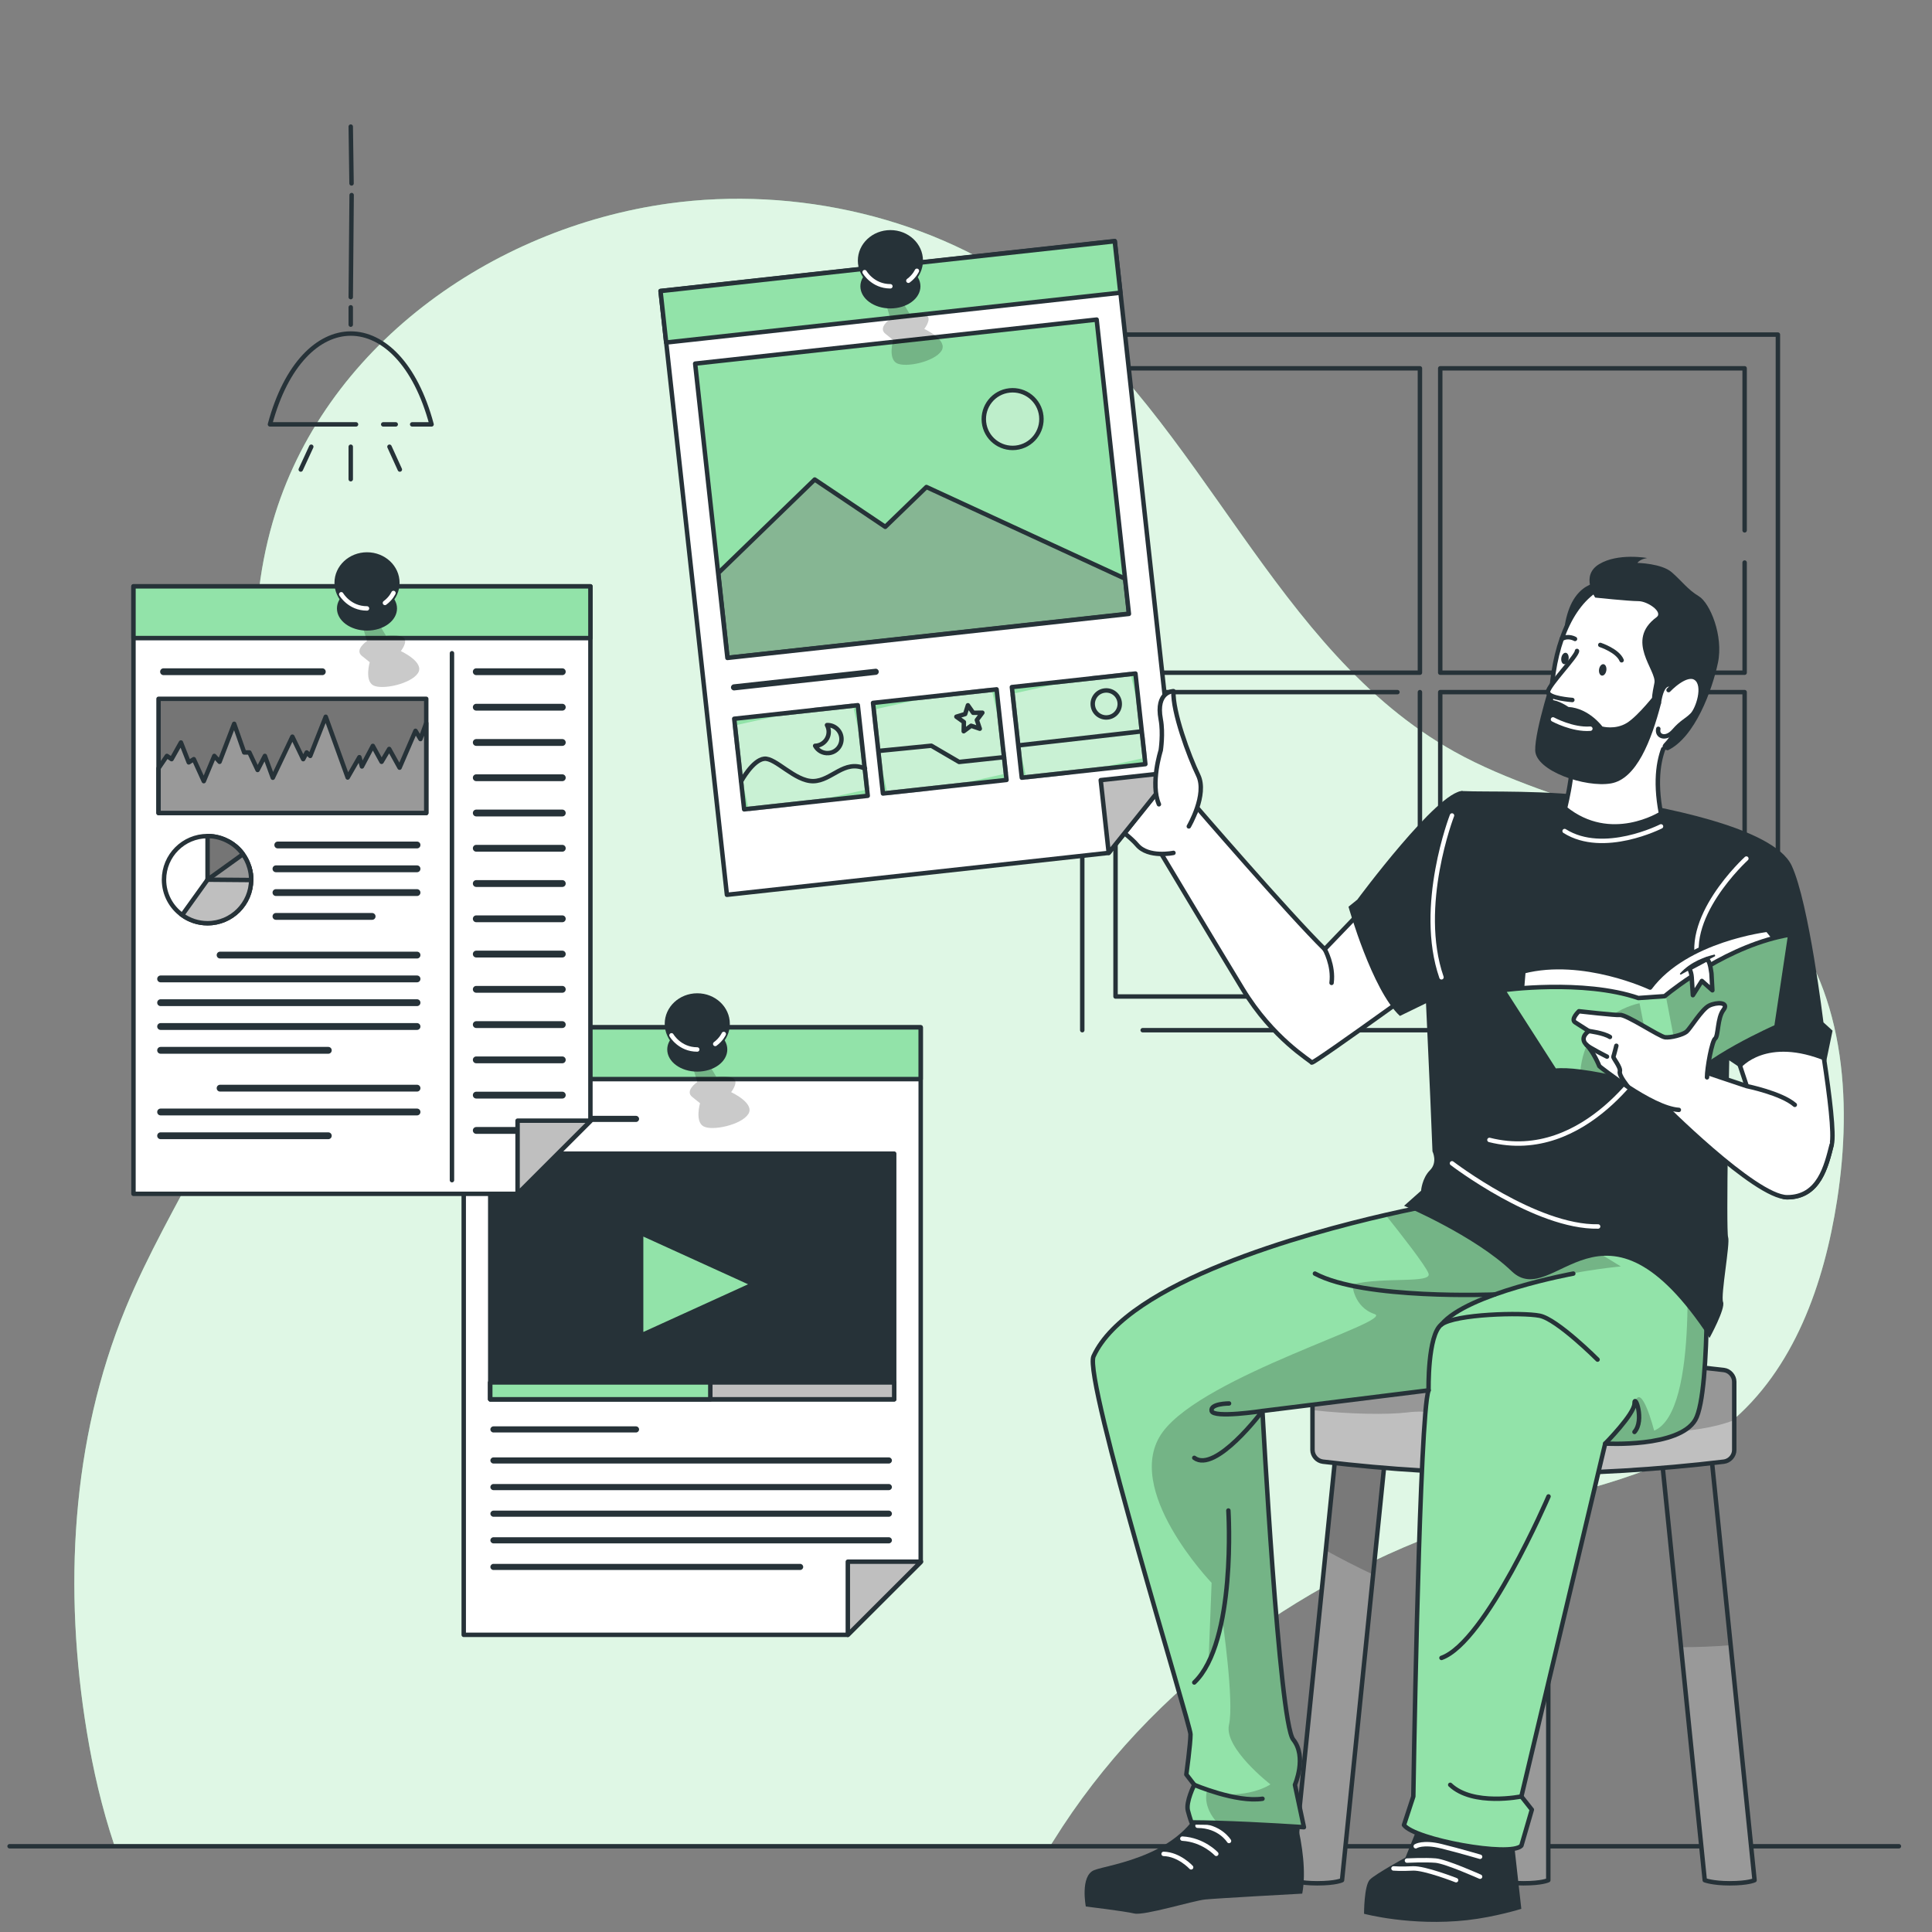 <?xml version="1.0" encoding="utf-8"?>
<!-- Generator: Adobe Illustrator 24.3.0, SVG Export Plug-In . SVG Version: 6.00 Build 0)  -->
<svg version="1.1" xmlns="http://www.w3.org/2000/svg" xmlns:xlink="http://www.w3.org/1999/xlink" x="0px" y="0px"
	 viewBox="0 0 435.54 435.54" style="enable-background:new 0 0 435.54 435.54;" xml:space="preserve">
<rect x="0" y="0" width="435.54" height="435.54" fill="#808080" stroke="none"/>
<style type="text/css">
	.st0{fill:#92E3A9;}
	.st1{opacity:0.7;fill:#FFFFFF;}
	.st2{fill:none;stroke:#263238;stroke-linecap:round;stroke-linejoin:round;stroke-miterlimit:10;}
	.st3{fill:#FFFFFF;stroke:#263238;stroke-linecap:round;stroke-linejoin:round;stroke-miterlimit:10;}
	.st4{fill:#92E3A9;stroke:#263238;stroke-linecap:round;stroke-linejoin:round;stroke-miterlimit:10;}
	.st5{fill:#BFBFBF;stroke:#263238;stroke-linecap:round;stroke-linejoin:round;stroke-miterlimit:10;}
	.st6{opacity:0.3;fill-opacity:0.7;}
	.st7{fill:#263238;}
	.st8{fill:none;stroke:#FFFFFF;stroke-linecap:round;stroke-linejoin:round;stroke-miterlimit:10;}
	.st9{fill:#263238;stroke:#263238;stroke-linecap:round;stroke-linejoin:round;stroke-miterlimit:10;}
	.st10{fill:#757575;stroke:#263238;stroke-linecap:round;stroke-linejoin:round;stroke-miterlimit:10;}
	.st11{fill:#999999;stroke:#263238;stroke-linecap:round;stroke-linejoin:round;stroke-miterlimit:10;}
	.st12{fill:#BFBFBF;stroke:#263238;stroke-miterlimit:10;}
	.st13{opacity:0.3;clip-path:url(#XMLID_13_);fill-opacity:0.7;}
	.st14{opacity:0.3;clip-path:url(#XMLID_14_);fill-opacity:0.7;}
	.st15{opacity:0.3;clip-path:url(#XMLID_15_);fill-opacity:0.7;}
	.st16{opacity:0.3;clip-path:url(#XMLID_16_);fill-opacity:0.7;}
	.st17{opacity:0.3;clip-path:url(#XMLID_19_);fill-opacity:0.7;}
	.st18{opacity:0.3;clip-path:url(#XMLID_20_);fill-opacity:0.7;}
	
		.st19{opacity:0.5;clip-path:url(#XMLID_21_);fill:#FFFFFF;stroke:#263238;stroke-linecap:round;stroke-linejoin:round;stroke-miterlimit:10;}
	
		.st20{opacity:0.5;clip-path:url(#XMLID_22_);fill:#FFFFFF;stroke:#263238;stroke-linecap:round;stroke-linejoin:round;stroke-miterlimit:10;}
	
		.st21{opacity:0.5;clip-path:url(#XMLID_23_);fill:#FFFFFF;stroke:#263238;stroke-linecap:round;stroke-linejoin:round;stroke-miterlimit:10;}
	.st22{opacity:0.4;clip-path:url(#XMLID_24_);fill:#757575;}
	.st23{opacity:0.4;clip-path:url(#XMLID_24_);fill:#FFFFFF;}
	.st24{clip-path:url(#XMLID_24_);fill:none;stroke:#263238;stroke-linecap:round;stroke-linejoin:round;stroke-miterlimit:10;}
</style>
<g id="Background_Simple_1_">
	<g>
		<path class="st0" d="M25.73,415.83h211.21c0.86-1.36,1.72-2.72,2.59-4.05c22.72-34.59,59.1-59.24,98.83-70.81
			c17.8-5.18,37.08-8.26,51.38-20.06c14.72-12.14,21.48-31.5,24.4-50.34c3.54-22.82,1.63-48.4-13.86-65.54
			c-18.19-20.12-48.67-22.37-72.37-35.56c-40.79-22.7-56.6-74.39-93.71-102.71c-23.43-17.88-55.09-24.81-83.4-20.89
			c-40.19,5.56-78.01,32.5-89.36,71.96c-3.15,10.95-4.41,22.83-3.44,35.41c1.82,23.55,6.88,47.4,2.1,70.53
			c-5.27,25.49-21.85,47.02-31.76,71.09c-12.34,29.97-14.04,63.6-8.76,95.58C20.99,399,22.97,407.58,25.73,415.83z"/>
		<path class="st1" d="M25.73,415.83h211.21c0.86-1.36,1.72-2.72,2.59-4.05c22.72-34.59,59.1-59.24,98.83-70.81
			c17.8-5.18,37.08-8.26,51.38-20.06c14.72-12.14,21.48-31.5,24.4-50.34c3.54-22.82,1.63-48.4-13.86-65.54
			c-18.19-20.12-48.67-22.37-72.37-35.56c-40.79-22.7-56.6-74.39-93.71-102.71c-23.43-17.88-55.09-24.81-83.4-20.89
			c-40.19,5.56-78.01,32.5-89.36,71.96c-3.15,10.95-4.41,22.83-3.44,35.41c1.82,23.55,6.88,47.4,2.1,70.53
			c-5.27,25.49-21.85,47.02-31.76,71.09c-12.34,29.97-14.04,63.6-8.76,95.58C20.99,399,22.97,407.58,25.73,415.83z"/>
	</g>
</g>
<g id="Window">
	<g>
		<g>
			<polyline class="st2" points="243.98,91.1 243.98,75.43 400.8,75.43 400.8,232.24 257.6,232.24 			"/>
			<line class="st2" x1="243.98" y1="232.24" x2="243.98" y2="99.05"/>
			<g>
				<polyline class="st2" points="251.48,132.67 251.48,83.03 320.1,83.03 320.1,151.65 251.48,151.65 251.48,136.76 				"/>
				<polyline class="st2" points="393.3,126.82 393.3,151.65 324.68,151.65 324.68,83.03 393.3,83.03 393.3,119.56 				"/>
				<polyline class="st2" points="320.1,156.03 320.1,224.65 251.48,224.65 251.48,156.03 315.03,156.03 				"/>
				<polyline class="st2" points="343.3,224.65 324.68,224.65 324.68,156.03 393.3,156.03 393.3,224.65 353.1,224.65 				"/>
			</g>
		</g>
	</g>
</g>
<g id="Lamp">
	<line class="st2" x1="79.07" y1="69.28" x2="79.07" y2="73.19"/>
	<line class="st2" x1="79.27" y1="43.98" x2="79.07" y2="66.98"/>
	<line class="st2" x1="79.07" y1="28.54" x2="79.25" y2="41.35"/>
	<path class="st2" d="M92.92,95.67h4.37c-7.31-27.3-29.12-27.3-36.43,0h19.4"/>
	<line class="st2" x1="86.39" y1="95.67" x2="89.21" y2="95.67"/>
	<line class="st2" x1="79.07" y1="100.71" x2="79.07" y2="108.03"/>
	<line class="st2" x1="87.8" y1="100.71" x2="90.14" y2="105.85"/>
	<line class="st2" x1="70.17" y1="100.71" x2="67.8" y2="105.85"/>
</g>
<g id="Floor">
	<line class="st2" x1="2.16" y1="416.21" x2="428.08" y2="416.21"/>
</g>
<g id="Interface_2">
	<g>
		<polygon class="st3" points="207.56,231.6 207.56,352.13 191.13,368.55 104.54,368.55 104.54,231.6 		"/>
		<rect x="104.54" y="231.6" class="st4" width="103.01" height="11.67"/>
		<polygon class="st5" points="207.63,352.06 191.13,368.55 191.13,352.06 		"/>
		<g>
			<path class="st6" d="M156.05,240.07l1.14,3.86c0,0-2.9,1.95-1.14,3.36c1.76,1.41,1.76,1.41,1.76,1.41s-1.19,4.13,0.79,5.22
				c1.98,1.09,8.51-0.32,10.09-2.77c1.58-2.45-3.87-4.94-3.87-4.94s1.6-2.01,0.71-2.93c-0.89-0.93-4.05-0.53-4.05-0.53l-2.18-3.66
				L156.05,240.07z"/>
			<ellipse class="st7" cx="157.19" cy="230.8" rx="7.34" ry="6.88"/>
			<path class="st7" d="M163.96,236.59c0,2.76-3.03,4.99-6.77,4.99c-3.74,0-6.77-2.23-6.77-4.99c0-2.76,3.03-4.99,6.77-4.99
				C160.93,231.6,163.96,233.83,163.96,236.59z"/>
			<path class="st8" d="M161.24,235.34c1.37-1,1.92-2.24,1.92-2.24"/>
			<path class="st8" d="M151.38,233.4c0,0,1.83,3.19,5.8,3.19"/>
		</g>
		<rect x="110.52" y="260.07" class="st9" width="91.06" height="55.39"/>
		<polygon class="st4" points="144.53,277.99 144.53,301.05 169.85,289.52 		"/>
		<path class="st7" d="M143.38,251.55h-32.14c-0.38,0-0.69,0.31-0.69,0.69c0,0.38,0.31,0.69,0.69,0.69h32.14
			c0.38,0,0.69-0.31,0.69-0.69C144.07,251.86,143.76,251.55,143.38,251.55z"/>
		<g>
			<path class="st7" d="M200.38,334.55h-89.14c-0.38,0-0.69,0.31-0.69,0.69c0,0.38,0.31,0.69,0.69,0.69h89.14
				c0.38,0,0.69-0.31,0.69-0.69C201.07,334.86,200.76,334.55,200.38,334.55z"/>
			<path class="st7" d="M200.38,340.55h-89.14c-0.38,0-0.69,0.31-0.69,0.69c0,0.38,0.31,0.69,0.69,0.69h89.14
				c0.38,0,0.69-0.31,0.69-0.69C201.07,340.86,200.76,340.55,200.38,340.55z"/>
			<path class="st7" d="M200.38,346.55h-89.14c-0.38,0-0.69,0.31-0.69,0.69c0,0.38,0.31,0.69,0.69,0.69h89.14
				c0.38,0,0.69-0.31,0.69-0.69C201.07,346.86,200.76,346.55,200.38,346.55z"/>
			<path class="st7" d="M180.38,352.55h-69.14c-0.38,0-0.69,0.31-0.69,0.69c0,0.38,0.31,0.69,0.69,0.69h69.14
				c0.38,0,0.69-0.31,0.69-0.69C181.07,352.86,180.76,352.55,180.38,352.55z"/>
			<path class="st7" d="M200.38,328.55h-89.14c-0.38,0-0.69,0.31-0.69,0.69c0,0.38,0.31,0.69,0.69,0.69h89.14
				c0.38,0,0.69-0.31,0.69-0.69C201.07,328.86,200.76,328.55,200.38,328.55z"/>
		</g>
		<path class="st7" d="M143.38,321.55h-32.14c-0.38,0-0.69,0.31-0.69,0.69c0,0.38,0.31,0.69,0.69,0.69h32.14
			c0.38,0,0.69-0.31,0.69-0.69C144.07,321.86,143.76,321.55,143.38,321.55z"/>
		<rect x="110.52" y="311.65" class="st5" width="91.06" height="3.8"/>
		<rect x="110.52" y="311.65" class="st4" width="49.61" height="3.8"/>
	</g>
</g>
<g id="Interface_1">
	<g>
		<polygon class="st3" points="133.1,132.18 133.1,252.71 116.68,269.13 30.09,269.13 30.09,132.18 		"/>
		<path class="st7" d="M72.66,150.66H36.87c-0.43,0-0.77,0.34-0.77,0.77c0,0.43,0.34,0.77,0.77,0.77h35.79
			c0.43,0,0.77-0.34,0.77-0.77C73.43,151,73.08,150.66,72.66,150.66z"/>
		<g>
			<path class="st7" d="M94.01,189.72H62.62c-0.43,0-0.77,0.34-0.77,0.77c0,0.43,0.34,0.77,0.77,0.77h31.39
				c0.43,0,0.77-0.34,0.77-0.77C94.78,190.06,94.44,189.72,94.01,189.72z"/>
			<path class="st7" d="M94.01,195.09h-31.8c-0.43,0-0.77,0.34-0.77,0.77s0.34,0.77,0.77,0.77h31.8c0.43,0,0.77-0.34,0.77-0.77
				S94.44,195.09,94.01,195.09z"/>
			<path class="st7" d="M94.01,200.45h-31.8c-0.43,0-0.77,0.34-0.77,0.77c0,0.43,0.34,0.77,0.77,0.77h31.8
				c0.43,0,0.77-0.34,0.77-0.77C94.78,200.8,94.44,200.45,94.01,200.45z"/>
			<path class="st7" d="M83.88,205.82H62.21c-0.43,0-0.77,0.34-0.77,0.77s0.34,0.77,0.77,0.77h21.68c0.43,0,0.77-0.34,0.77-0.77
				S84.31,205.82,83.88,205.82z"/>
			<path class="st7" d="M94.01,214.54H49.62c-0.43,0-0.77,0.34-0.77,0.77s0.34,0.77,0.77,0.77h44.39c0.43,0,0.77-0.34,0.77-0.77
				S94.44,214.54,94.01,214.54z"/>
			<path class="st7" d="M94.01,219.91h-57.8c-0.43,0-0.77,0.34-0.77,0.77c0,0.43,0.34,0.77,0.77,0.77h57.8
				c0.43,0,0.77-0.34,0.77-0.77C94.78,220.25,94.44,219.91,94.01,219.91z"/>
			<path class="st7" d="M94.01,225.27h-57.8c-0.43,0-0.77,0.34-0.77,0.77s0.34,0.77,0.77,0.77h57.8c0.43,0,0.77-0.34,0.77-0.77
				S94.44,225.27,94.01,225.27z"/>
			<path class="st7" d="M94.01,230.64h-57.8c-0.43,0-0.77,0.34-0.77,0.77c0,0.43,0.34,0.77,0.77,0.77h57.8
				c0.43,0,0.77-0.34,0.77-0.77C94.78,230.99,94.44,230.64,94.01,230.64z"/>
			<path class="st7" d="M74.01,236.01h-37.8c-0.43,0-0.77,0.34-0.77,0.77s0.34,0.77,0.77,0.77h37.8c0.43,0,0.77-0.34,0.77-0.77
				S74.44,236.01,74.01,236.01z"/>
			<path class="st7" d="M94.01,244.54H49.62c-0.43,0-0.77,0.34-0.77,0.77s0.34,0.77,0.77,0.77h44.39c0.43,0,0.77-0.34,0.77-0.77
				S94.44,244.54,94.01,244.54z"/>
			<path class="st7" d="M94.01,249.91h-57.8c-0.43,0-0.77,0.34-0.77,0.77c0,0.43,0.34,0.77,0.77,0.77h57.8
				c0.43,0,0.77-0.34,0.77-0.77C94.78,250.25,94.44,249.91,94.01,249.91z"/>
			<path class="st7" d="M74.01,255.27h-37.8c-0.43,0-0.77,0.34-0.77,0.77c0,0.43,0.34,0.77,0.77,0.77h37.8
				c0.43,0,0.77-0.34,0.77-0.77C74.78,255.62,74.44,255.27,74.01,255.27z"/>
		</g>
		<rect x="30.09" y="132.18" class="st4" width="103.01" height="11.67"/>
		<g>
			<path class="st6" d="M81.59,140.65l1.14,3.86c0,0-2.9,1.95-1.14,3.36c1.76,1.41,1.76,1.41,1.76,1.41s-1.19,4.13,0.79,5.22
				c1.98,1.09,8.51-0.32,10.09-2.77c1.58-2.45-3.87-4.95-3.87-4.95s1.6-2.01,0.71-2.93c-0.89-0.93-4.06-0.53-4.06-0.53l-2.18-3.66
				L81.59,140.65z"/>
			<path class="st7" d="M90.08,131.38c0,3.8-3.29,6.88-7.34,6.88c-4.06,0-7.34-3.08-7.34-6.88c0-3.8,3.29-6.88,7.34-6.88
				C86.79,124.5,90.08,127.58,90.08,131.38z"/>
			<ellipse class="st7" cx="82.73" cy="137.17" rx="6.77" ry="4.99"/>
			<path class="st8" d="M86.78,135.92c1.37-1,1.92-2.24,1.92-2.24"/>
			<path class="st8" d="M76.93,133.97c0,0,1.83,3.19,5.8,3.19"/>
		</g>
		<line class="st2" x1="101.89" y1="147.26" x2="101.89" y2="266.05"/>
		<g>
			<path class="st7" d="M126.76,150.66h-19.39c-0.43,0-0.77,0.34-0.77,0.77c0,0.43,0.34,0.77,0.77,0.77h19.39
				c0.43,0,0.77-0.34,0.77-0.77C127.53,151,127.19,150.66,126.76,150.66z"/>
			<path class="st7" d="M126.76,158.66h-19.39c-0.43,0-0.77,0.34-0.77,0.77c0,0.43,0.34,0.77,0.77,0.77h19.39
				c0.43,0,0.77-0.34,0.77-0.77C127.53,159,127.19,158.66,126.76,158.66z"/>
			<path class="st7" d="M126.76,166.61h-19.39c-0.43,0-0.77,0.34-0.77,0.77c0,0.43,0.34,0.77,0.77,0.77h19.39
				c0.43,0,0.77-0.34,0.77-0.77C127.53,166.95,127.19,166.61,126.76,166.61z"/>
			<path class="st7" d="M126.76,174.56h-19.39c-0.43,0-0.77,0.34-0.77,0.77s0.34,0.77,0.77,0.77h19.39c0.43,0,0.77-0.34,0.77-0.77
				S127.19,174.56,126.76,174.56z"/>
			<path class="st7" d="M126.76,182.51h-19.39c-0.43,0-0.77,0.34-0.77,0.77c0,0.43,0.34,0.77,0.77,0.77h19.39
				c0.43,0,0.77-0.34,0.77-0.77C127.53,182.85,127.19,182.51,126.76,182.51z"/>
			<path class="st7" d="M126.76,190.46h-19.39c-0.43,0-0.77,0.34-0.77,0.77s0.34,0.77,0.77,0.77h19.39c0.43,0,0.77-0.34,0.77-0.77
				S127.19,190.46,126.76,190.46z"/>
			<path class="st7" d="M126.76,198.41h-19.39c-0.43,0-0.77,0.34-0.77,0.77c0,0.43,0.34,0.77,0.77,0.77h19.39
				c0.43,0,0.77-0.34,0.77-0.77C127.53,198.76,127.19,198.41,126.76,198.41z"/>
			<path class="st7" d="M126.76,206.36h-19.39c-0.43,0-0.77,0.34-0.77,0.77s0.34,0.77,0.77,0.77h19.39c0.43,0,0.77-0.34,0.77-0.77
				S127.19,206.36,126.76,206.36z"/>
			<path class="st7" d="M126.76,214.31h-19.39c-0.43,0-0.77,0.34-0.77,0.77c0,0.43,0.34,0.77,0.77,0.77h19.39
				c0.43,0,0.77-0.34,0.77-0.77C127.53,214.66,127.19,214.31,126.76,214.31z"/>
			<path class="st7" d="M126.76,222.26h-19.39c-0.43,0-0.77,0.34-0.77,0.77c0,0.43,0.34,0.77,0.77,0.77h19.39
				c0.43,0,0.77-0.34,0.77-0.77C127.53,222.61,127.19,222.26,126.76,222.26z"/>
			<path class="st7" d="M126.76,230.21h-19.39c-0.43,0-0.77,0.34-0.77,0.77s0.34,0.77,0.77,0.77h19.39c0.43,0,0.77-0.34,0.77-0.77
				S127.19,230.21,126.76,230.21z"/>
			<path class="st7" d="M126.76,238.16h-19.39c-0.43,0-0.77,0.34-0.77,0.77c0,0.43,0.34,0.77,0.77,0.77h19.39
				c0.43,0,0.77-0.34,0.77-0.77C127.53,238.51,127.19,238.16,126.76,238.16z"/>
			<path class="st7" d="M126.76,246.11h-19.39c-0.43,0-0.77,0.34-0.77,0.77s0.34,0.77,0.77,0.77h19.39c0.43,0,0.77-0.34,0.77-0.77
				S127.19,246.11,126.76,246.11z"/>
			<path class="st7" d="M126.76,254.07h-19.39c-0.43,0-0.77,0.34-0.77,0.77c0,0.43,0.34,0.77,0.77,0.77h19.39
				c0.43,0,0.77-0.34,0.77-0.77C127.53,254.41,127.19,254.07,126.76,254.07z"/>
		</g>
		<polygon class="st5" points="133.17,252.64 116.68,269.13 116.68,252.64 		"/>
		<rect x="35.74" y="157.54" class="st10" width="60.35" height="25.74"/>
		<polygon class="st11" points="35.74,173.19 37.63,170.41 38.68,171.14 40.79,167.38 42.55,171.87 43.69,171.14 45.94,176.1 
			48.31,170.41 49.5,171.74 52.79,163.17 55.05,169.63 56.22,169.63 58.07,173.58 59.71,170.41 61.5,175.33 65.91,166.07 
			68.35,171.14 69.14,169.63 69.94,170.41 73.43,161.58 78.38,175.28 81.02,170.69 81.59,172.79 84.05,168.15 86.02,171.74 
			87.74,168.84 90.08,173.06 93.67,164.75 94.78,166.61 96.09,163.01 96.09,183.28 35.74,183.28 		"/>
		<g>
			<path class="st3" d="M56.62,198.31v0.08c-0.04,5.38-4.43,9.74-9.83,9.74c-2.14,0-4.11-0.68-5.72-1.85
				c-2.48-1.77-4.1-4.69-4.1-7.97c0-5.43,4.4-9.83,9.82-9.83c1.77,0,3.44,0.47,4.87,1.3c1.22,0.69,2.28,1.64,3.1,2.78
				c0.67,0.91,1.17,1.95,1.48,3.06C56.49,196.47,56.62,197.37,56.62,198.31z"/>
			<path class="st12" d="M56.62,198.31c0,5.42-4.4,9.82-9.83,9.82c-2.14,0-4.11-0.68-5.72-1.85l5.72-7.97l9.45-2.69
				C56.49,196.47,56.62,197.37,56.62,198.31z"/>
			<path class="st11" d="M56.62,198.31v0.08l-9.83-0.08l4.87-8.53c2.21,1.25,3.88,3.34,4.58,5.84
				C56.49,196.47,56.62,197.37,56.62,198.31z"/>
			<path class="st10" d="M54.76,192.56v0.02l-7.97,5.73v-9.83c1.77,0,3.44,0.47,4.87,1.3C52.88,190.47,53.94,191.42,54.76,192.56z"
				/>
		</g>
	</g>
</g>
<g id="Character">
	<g>
		<g>
			<g>
				<defs>
					<path id="XMLID_9_" d="M395.54,423.86c0,0-1.35,0.7-5.61,0.7c-3.85,0-5.62-0.7-5.62-0.7l-5.35-52.53l-4.65-45.68h11.23
						l4.61,45.23L395.54,423.86z"/>
				</defs>
				<use xlink:href="#XMLID_9_"  style="overflow:visible;fill:#999999;"/>
				<clipPath id="XMLID_13_">
					<use xlink:href="#XMLID_9_"  style="overflow:visible;"/>
				</clipPath>
				<path class="st13" d="M390.15,370.88c-3.79,0.31-7.52,0.46-11.19,0.45l-4.65-45.68h11.23L390.15,370.88z"/>
				
					<use xlink:href="#XMLID_9_"  style="overflow:visible;fill:none;stroke:#263238;stroke-linecap:round;stroke-linejoin:round;stroke-miterlimit:10;"/>
			</g>
			<g>
				<defs>
					<path id="XMLID_8_" d="M312.54,325.65l-2.99,29.32l-7.01,68.89c0,0-1.35,0.7-5.61,0.7c-3.85,0-5.62-0.7-5.62-0.7l7.57-74.35
						l2.43-23.86H312.54z"/>
				</defs>
				<use xlink:href="#XMLID_8_"  style="overflow:visible;fill:#999999;"/>
				<clipPath id="XMLID_14_">
					<use xlink:href="#XMLID_8_"  style="overflow:visible;"/>
				</clipPath>
				<path class="st14" d="M301.31,325.65h11.23l-2.99,29.32c-3.98-1.88-7.56-3.74-10.67-5.46L301.31,325.65z"/>
				
					<use xlink:href="#XMLID_8_"  style="overflow:visible;fill:none;stroke:#263238;stroke-linecap:round;stroke-linejoin:round;stroke-miterlimit:10;"/>
			</g>
			<g>
				<defs>
					<path id="XMLID_7_" d="M349.04,325.65v98.21c0,0-1.35,0.7-5.61,0.7c-3.85,0-5.62-0.7-5.62-0.7v-98.21H349.04z"/>
				</defs>
				<use xlink:href="#XMLID_7_"  style="overflow:visible;fill:#999999;"/>
				<clipPath id="XMLID_15_">
					<use xlink:href="#XMLID_7_"  style="overflow:visible;"/>
				</clipPath>
				<path class="st15" d="M349.04,325.65V342c-4.01-0.31-7.91-0.07-11.23,0.37v-16.72H349.04z"/>
				
					<use xlink:href="#XMLID_7_"  style="overflow:visible;fill:none;stroke:#263238;stroke-linecap:round;stroke-linejoin:round;stroke-miterlimit:10;"/>
			</g>
		</g>
		<g>
			<g>
				<defs>
					<path id="XMLID_6_" d="M390.97,311.49v15.38c0,1.29-1.05,2.48-2.35,2.64c-30.02,3.61-60.37,3.61-90.39,0
						c-1.3-0.16-2.35-1.35-2.35-2.64v-15.38c0-1.29,1.05-2.48,2.35-2.64c30.02-3.6,60.37-3.6,90.39,0
						C389.92,309.01,390.97,310.2,390.97,311.49z"/>
				</defs>
				<use xlink:href="#XMLID_6_"  style="overflow:visible;fill:#BFBFBF;"/>
				<clipPath id="XMLID_16_">
					<use xlink:href="#XMLID_6_"  style="overflow:visible;"/>
				</clipPath>
				<path class="st16" d="M390.97,311.49v8.64c-9.01,3.56-23.28,3.15-38.25,2.67c-24.51-0.77-26.13-5.55-35.55-4.38
					c-4.25,0.53-13.27,0.4-21.29-0.53v-6.4c0-1.29,1.05-2.48,2.35-2.64c30.02-3.6,60.37-3.6,90.39,0
					C389.92,309.01,390.97,310.2,390.97,311.49z"/>
			</g>
			<path class="st2" d="M388.62,329.51c-30.02,3.6-60.37,3.6-90.4,0c-1.3-0.16-2.34-1.35-2.34-2.64c0-5.13,0-10.25,0-15.38
				c0-1.29,1.05-2.48,2.34-2.64c30.02-3.6,60.37-3.6,90.4,0c1.3,0.16,2.34,1.35,2.34,2.64c0,5.13,0,10.25,0,15.38
				C390.97,328.16,389.92,329.35,388.62,329.51z"/>
		</g>
	</g>
	<g>
		<path class="st3" d="M329.72,181.65l-31.09,32.33c-7.94-7.78-29.4-32.65-29.4-32.65l-7.55,10.94c0,0,11.6,19.4,18.46,30.69
			c6.86,11.29,15.3,16.08,15.56,16.58c0.26,0.5,34.02-24.05,34.02-24.05V181.65z"/>
		<path class="st3" d="M264.54,192.27c0,0-5.67,1.21-8.2-1.8c-2.53-3.02-13.15-10.29-13.15-10.29l5.91-19.78l16.48,12.98l3.89,9.79"
			/>
		<path class="st7" d="M329.72,178.33c-5.54-0.13-23.74,24.48-23.74,24.48l-1.98,1.6c0,0,5.31,18.83,11.59,24.62l5.88-2.86h3.48
			L329.72,178.33z"/>
		<path class="st3" d="M408.56,222.96c0,0,5.58,30.33,4.37,35.08c-1.21,4.75-2.79,11.87-10.04,11.87c-7.25,0-9.11-25.06-9.11-25.06
			l-3.94-11.87L408.56,222.96z"/>
		<g>
			<path class="st7" d="M289.88,402.36c0,0,5.54,14.77,3.69,24.53c0,0-19.25,1.05-21.89,1.32c-2.64,0.26-13.74,3.69-15.97,3.16
				c-2.23-0.53-10.93-1.58-10.93-1.58s-1.32-6.86,1.85-8.18c3.16-1.32,21.47-3.16,25.43-17.67L289.88,402.36z"/>
			<path class="st8" d="M277.06,415.02c0,0-2.08-3.43-7.1-3.43"/>
			<path class="st8" d="M274.19,417.92c0,0-2.9-3.16-7.65-3.43"/>
			<path class="st8" d="M268.52,420.96c0,0-2.69-2.94-6.2-3.03"/>
		</g>
		<g>
			<path class="st7" d="M320.15,410.54l-3.32,8.23c0,0-6.69,3.64-8.01,4.96c-1.32,1.32-1.32,7.7-1.32,7.7s10.59,2.85,23.25,1.44
				c6.3-0.7,12.21-2.55,12.21-2.55l-1.86-16.62L320.15,410.54z"/>
			<path class="st8" d="M333.66,423.07c0,0-7.65-3.43-10.02-3.63c-2.37-0.2-6.46,0-6.46,0"/>
			<path class="st8" d="M328.25,423.86c0,0-7.12-2.79-9.76-2.65c-2.64,0.14-4.35,0-4.35,0"/>
			<path class="st8" d="M333.66,418.58c0,0-4.48-1.32-8.7-2.37c-4.22-1.05-5.8,0-5.8,0"/>
		</g>
		<g>
			<g>
				<defs>
					<path id="XMLID_5_" d="M382.18,320.08c-3.69,6.33-20.31,5.35-20.31,5.35l-0.29,1.21l-18.61,78.34l2.36,2.99l-2.36,8.11
						c-2.46,2.64-24.15-1.39-26.47-4.66l2.11-6.44c0,0,1.17-75.53,3.04-89.57l0.01-0.07c0.13-0.93,0.26-1.58,0.39-1.91l-37.45,4.65
						c0,0,3.76,70.15,6.93,74.06c3.16,3.91,0.39,10.22,0.39,10.22l2.03,9.56c0,0-9.82-0.69-19.48-0.98
						c-1.99-0.06-3.97-0.1-5.86-0.11c0,0-0.31-0.72-0.82-2.66c-0.51-1.95,1.44-5.81,1.44-5.81l-1.79-2.33c0,0,0.94-6.91,0.94-9.07
						c0-2.17-24.17-80.16-21.86-85.21c7.7-16.79,47.93-27.75,65.85-31.86c5.28-1.22,8.63-1.84,8.63-1.84l57.32,3.64l1.41,0.09
						l4.88,0.31C384.61,276.09,385.88,313.75,382.18,320.08z"/>
				</defs>
				<use xlink:href="#XMLID_5_"  style="overflow:visible;fill:#92E3A9;"/>
				<clipPath id="XMLID_19_">
					<use xlink:href="#XMLID_5_"  style="overflow:visible;"/>
				</clipPath>
				<path class="st17" d="M365.39,285.5c0,0-32.61,2.91-41.53,14.54c-1.36,1.76-1.81,13.39-1.81,13.39l-37.45,4.65
					c0,0,3.76,70.15,6.93,74.06c3.16,3.91,0.39,10.22,0.39,10.22l2.03,9.56c0,0-9.82-0.69-19.48-0.98c-3.45-3.7-2.42-6.99-2.42-6.99
					c9.13,1.94,14.35-1.69,14.35-1.69s-10.55-8.17-9.34-13.44c1.21-5.28-1.53-24-1.53-24c-1.37,7.91-3.08,9.87-3.08,9.87l0.69-17.87
					c0,0-20.4-21.28-11.01-34.02c9.4-12.73,52.49-24.98,47.74-26.57s-5.01-6.71-5.01-6.71c7.38-1.71,17.93-0.13,17.19-2.41
					c-0.56-1.7-6.64-9.42-9.68-13.22c5.28-1.22,8.63-1.84,8.63-1.84l57.32,3.64l-25.34,2.2L365.39,285.5z"/>
				<path class="st17" d="M382.18,320.08c-3.69,6.33-20.31,5.35-20.31,5.35c1.24-2.32,5.65-5.68,6.6-9.04
					c1.51-5.34,4.43,6.13,4.43,6.13c10.38-4.31,7.11-43.55,6.83-46.74l4.88,0.31C384.61,276.09,385.88,313.75,382.18,320.08z"/>
				
					<use xlink:href="#XMLID_5_"  style="overflow:visible;fill:none;stroke:#263238;stroke-linecap:round;stroke-linejoin:round;stroke-miterlimit:10;"/>
			</g>
			<path class="st2" d="M322.05,313.43c0,0-0.26-12.47,2.9-14.84c3.16-2.37,18.2-2.77,22.15-1.98c3.96,0.79,13.05,9.89,13.05,9.89"
				/>
			<path class="st2" d="M354.68,287.11c0,0-23.79,4.35-29.72,11.47"/>
			<path class="st2" d="M336.97,291.82c0,0-29.51,1.22-40.54-4.71"/>
			<path class="st2" d="M269.23,328.65c4.8,3.56,15.38-10.57,15.38-10.57s-11.05,1.69-11.46,0c-0.41-1.69,3.92-1.69,3.92-1.69"/>
			<path class="st2" d="M276.92,340.52c0,0,1.86,29.67-7.69,38.77"/>
			<path class="st2" d="M361.87,325.43c0,0,6.6-6.67,6.6-9.04s2.34,3.77,0,6.42"/>
			<path class="st2" d="M349.09,337.35c0,0-14.09,32.84-24.13,36.4"/>
			<path class="st2" d="M342.97,404.98c0,0-10.89,2.26-16.04-2.62"/>
			<path class="st2" d="M269.23,402.36c0,0,9.44,4.04,15.38,3.14"/>
		</g>
		<path class="st7" d="M403.91,195.15c-4.05-8.71-30.06-13.53-42.69-15.33c-12.63-1.8-26.09-1.22-31.51-1.49s-9.08,29.75-9.08,29.75
			s2,42.46,2.3,51.48c0,0,1.23,2.46-0.57,4.26s-2,4.61-2,4.61l-3.83,3.4c0,0,15.93,6.76,24.25,14.75
			c9.61,9.22,20.43-21.75,44.61,15.04c0,0,3.62-6.59,3.05-8.09c-0.58-1.5,1.64-13.28,1.14-14.61c-0.51-1.33,0.25-39.88,0.25-39.88
			l2.59,1.73c0,0,5.72-7.13,19.27-1.52l1.43-6.9l-2.05-1.87C411.06,230.47,407.82,203.57,403.91,195.15z"/>
		<path class="st3" d="M378.91,163.24c0,0-7.48,4.48-4.46,20.18c0,0-11.29,7.22-21.65-1.19c0,0,3.12-12.23,0.76-14.83"/>
		<g>
			<path class="st7" d="M362.62,131.22c0,0-6.4-1.3-9.06,6.51c-2.66,7.82,0.74,14.54,0.74,14.54l12.43-10.57L362.62,131.22z"/>
			<path class="st3" d="M376.45,167.79c8.82-9.48,15.54-25.69,3.41-32.93c-23.41-13.97-32.65,10.46-29.79,33.84
				c0.88,7.19,10.71,4.51,17.94,2.3"/>
			<path class="st2" d="M360.76,145.39c0,0,3.91,1.28,4.81,3.46"/>
			<path class="st2" d="M355.06,144.04c0,0-1.5-0.9-2.99,0"/>
			
				<ellipse transform="matrix(0.148 -0.989 0.989 0.148 158.525 485.921)" class="st7" cx="361.22" cy="150.98" rx="1.3" ry="0.83"/>
			
				<ellipse transform="matrix(0.148 -0.989 0.989 0.148 153.825 475.323)" class="st7" cx="352.72" cy="148.4" rx="1.3" ry="0.83"/>
			<path class="st7" d="M373.35,156.17c0,0-4.01,5.21-6.61,6.81c-2.61,1.6-5.51,0.8-5.51,0.8s-2.99-4.11-7.66-4.41
				c0,0-2.2-1.55-3.94-1.58l0.57-6.02c0,0-4.21,12.75-4.11,17.39c0.1,4.64,11.31,8.45,17.08,7.45c5.77-1,9.11-9.71,11.27-17.97
				C374.61,157.99,373.35,156.17,373.35,156.17z"/>
			<path class="st3" d="M355.51,146.75c0,1.13-6.39,7.67-6.54,9.17c-0.15,1.5,5.49,1.88,5.49,1.88"/>
			<path class="st8" d="M350.1,162.18c0,0,4.39,2.4,8.42,2.09"/>
			<path class="st7" d="M373.45,139.13c1.53-1.13-2-3.61-4.11-3.61c-2.1,0-9.72-0.8-9.72-0.8s-3.41-4.91,0.85-7.52
				s10.87-1.4,10.87-1.4s-1.6,0.2-2.2,1.1c0,0,5.41,0.1,7.72,2.1c2.3,2,3.61,3.91,6.11,5.41c2.51,1.5,5.61,8.92,4.31,15.03
				c-1.3,6.11-5.16,16.77-11.3,19.71c0,0-2.05-0.32-0.73-1.67c6.21-6.31,0.7-19.09-0.81-8.85l-2-1.33c0,0-0.07-0.54,0.52-3.34
				C373.55,151.16,366.23,144.44,373.45,139.13z"/>
			<path class="st3" d="M376.15,155.57c0,0,4.01-4.29,6.21-2.65c2.2,1.64,0.4,6.96-0.9,8.26c-1.3,1.3-2.3,1.53-4.11,3.61
				c-1.81,2.07-3.91,1.23-3.51-0.49"/>
		</g>
		<path class="st3" d="M412.93,258.03c-1.21,4.75-2.79,11.87-10.04,11.87c-7.25,0-28.44-21.36-28.44-21.36l8.95-7.16l10.38,3.47
			c0,0,7.79,1.58,10.83,4.22"/>
		<path class="st8" d="M374.45,186.3c0,0-12.95,6.59-21.73,1.05"/>
		<path class="st8" d="M327.33,262.25c0,0,18.94,14.51,32.94,14.24"/>
		<path class="st8" d="M371.83,238.2c0,0-14.17,24.32-36.06,18.78"/>
		<path class="st8" d="M393.69,193.55c0,0-15.14,13.78-10.29,25.28"/>
		<g>
			<path class="st3" d="M400.62,212.29l-2.17-2.7c0,0-18.28,2.12-26.46,13.04c0,0-15.06-7.11-28.56-3.65l-0.4,4.85l29.6,17.7
				l11.59-4.81L400.62,212.29z"/>
			<g>
				<defs>
					<path id="XMLID_4_" d="M403.59,210.68l-3.12,20.8c0,0-17.23,7.57-20.83,13.65l-0.85,0.12l-4.05,0.56c0,0-0.83-0.25-2.19-0.64
						c-3.5-0.99-10.54-2.86-16.3-3.57c-2.19-0.29-4.2-0.39-5.76-0.22l-11.66-18.17c0,0,18.03-2.49,30.5,1.78l5.96-0.42
						c0,0,0.07-0.06,0.22-0.19C377.29,222.93,389.85,212.95,403.59,210.68z"/>
				</defs>
				<use xlink:href="#XMLID_4_"  style="overflow:visible;fill:#92E3A9;"/>
				<clipPath id="XMLID_20_">
					<use xlink:href="#XMLID_4_"  style="overflow:visible;"/>
				</clipPath>
				<path class="st18" d="M378.57,240.4l-3.06-16.02c1.78-1.45,14.34-11.43,28.08-13.7l-3.12,20.8c0,0-17.23,7.57-20.83,13.65
					l-0.85,0.12L378.57,240.4z"/>
				<path class="st18" d="M372.64,241.53l-0.09,3.64c-3.5-0.99-10.54-2.86-16.3-3.57c1.16-13.31,13.36-15.43,13.36-15.43
					L372.64,241.53z"/>
				
					<use xlink:href="#XMLID_4_"  style="overflow:visible;fill:none;stroke:#263238;stroke-linecap:round;stroke-linejoin:round;stroke-miterlimit:10;"/>
			</g>
		</g>
		<g>
			<path class="st3" d="M384.82,242.87c0-2.1,1.1-8.19,1.84-8.75c0.74-0.56,0.46-4.61,1.85-6.43c1.4-1.82-1.54-1.82-3.22-0.98
				s-4.25,5.17-5.09,5.87c-0.84,0.7-3.57,1.4-4.83,1.26c-1.26-0.14-8.77-5.2-10.18-5.03c-0.9,0.11-9.24-0.84-9.24-0.84
				s-1.96,1.82-0.84,2.51c1.12,0.7,3.07,1.96,3.07,1.96s-2.24,1.4-0.56,3.07c1.68,1.68,2.93,4.85,2.93,4.85s11.75,9.47,17.92,9.85"
				/>
			<path class="st2" d="M358.2,232.44c0,0,3.29,0.4,4.74,1.33"/>
			<path class="st2" d="M364.38,235.75c0,0-0.53,2.12-0.66,2.45c-0.13,0.32,1.71,2.4,1.45,3.34c-0.26,0.94,1.89,3.51,1.89,3.51"/>
			<path class="st2" d="M362.27,238.2c0,0-4.21-2.12-4.64-2.68"/>
		</g>
		<path class="st6" d="M321.66,315.34c0.13-0.93,0.26-1.58,0.39-1.91L321.66,315.34z"/>
		<path class="st6" d="M361.58,326.64c-0.03-0.38,0.06-0.78,0.29-1.21L361.58,326.64z"/>
		<path class="st8" d="M327.33,183.84c0,0-7.93,20.43-2.37,36.48"/>
		<g>
			<g>
				<polygon class="st3" points="251.31,54.34 264.47,174.15 249.94,192.27 163.87,201.72 148.91,65.59 				"/>
				
					<rect x="149.25" y="59.93" transform="matrix(0.994 -0.109 0.109 0.994 -5.981 22.314)" class="st4" width="103.01" height="11.67"/>
				<path class="st7" d="M197.34,150.76l-31.94,3.51c-0.38,0.04-0.65,0.38-0.61,0.76c0.04,0.38,0.38,0.65,0.76,0.61l31.94-3.51
					c0.38-0.04,0.65-0.38,0.61-0.76C198.06,150.99,197.72,150.71,197.34,150.76z"/>
				<polygon class="st5" points="264.54,174.07 249.94,192.27 248.14,175.87 				"/>
				<g>
					<g>
						<defs>
							
								<rect id="XMLID_10_" x="166.59" y="160.41" transform="matrix(0.994 -0.109 0.109 0.994 -17.558 20.741)" width="28.03" height="20.55"/>
						</defs>
						<use xlink:href="#XMLID_10_"  style="overflow:visible;fill:#92E3A9;"/>
						<clipPath id="XMLID_21_">
							<use xlink:href="#XMLID_10_"  style="overflow:visible;"/>
						</clipPath>
						
							<rect id="XMLID_2_" x="166.59" y="160.41" transform="matrix(0.994 -0.109 0.109 0.994 -17.558 20.741)" class="st19" width="28.03" height="20.55"/>
						
							<use xlink:href="#XMLID_10_"  style="overflow:visible;fill:none;stroke:#263238;stroke-linecap:round;stroke-linejoin:round;stroke-miterlimit:10;"/>
					</g>
					<path class="st2" d="M167.1,176.1c0,0,2.59-4.76,5.17-5.05c2.57-0.29,6.92,5.12,11.08,5.05c4.15-0.08,6.91-4.93,11.65-2.84"/>
					<path class="st2" d="M186.43,163.46c0.21,0.38,0.34,0.8,0.38,1.25c0.15,1.74-1.15,3.27-2.89,3.42c-0.05,0-0.1,0-0.16,0
						c0.58,1.07,1.75,1.75,3.04,1.64c1.74-0.15,3.04-1.68,2.89-3.42C189.55,164.66,188.1,163.4,186.43,163.46z"/>
				</g>
				<g>
					<g>
						<defs>
							
								<rect id="XMLID_11_" x="197.88" y="156.83" transform="matrix(0.994 -0.109 0.109 0.994 -16.98 24.137)" width="28.03" height="20.55"/>
						</defs>
						<use xlink:href="#XMLID_11_"  style="overflow:visible;fill:#92E3A9;"/>
						<clipPath id="XMLID_22_">
							<use xlink:href="#XMLID_11_"  style="overflow:visible;"/>
						</clipPath>
						
							<rect id="XMLID_18_" x="197.88" y="156.83" transform="matrix(0.994 -0.109 0.109 0.994 -16.98 24.137)" class="st20" width="28.03" height="20.55"/>
						
							<use xlink:href="#XMLID_11_"  style="overflow:visible;fill:none;stroke:#263238;stroke-linecap:round;stroke-linejoin:round;stroke-miterlimit:10;"/>
					</g>
					<polyline class="st2" points="198.04,169.29 209.95,168.11 216.22,171.77 226.36,170.69 					"/>
					<polygon class="st2" points="218.2,158.99 219.39,160.69 221.46,160.67 220.22,162.32 220.88,164.28 218.92,163.61 
						217.25,164.85 217.29,162.78 215.6,161.57 217.58,160.97 					"/>
				</g>
				<g>
					<g>
						<defs>
							
								<rect id="XMLID_12_" x="229.18" y="153.26" transform="matrix(0.994 -0.109 0.109 0.994 -16.402 27.533)" width="28.03" height="20.55"/>
						</defs>
						<use xlink:href="#XMLID_12_"  style="overflow:visible;fill:#92E3A9;"/>
						<clipPath id="XMLID_23_">
							<use xlink:href="#XMLID_12_"  style="overflow:visible;"/>
						</clipPath>
						
							<rect id="XMLID_17_" x="229.18" y="153.26" transform="matrix(0.994 -0.109 0.109 0.994 -16.402 27.533)" class="st21" width="28.03" height="20.55"/>
						
							<use xlink:href="#XMLID_12_"  style="overflow:visible;fill:none;stroke:#263238;stroke-linecap:round;stroke-linejoin:round;stroke-miterlimit:10;"/>
					</g>
					<line class="st2" x1="229.59" y1="168.04" x2="257.32" y2="164.88"/>
					<path class="st2" d="M252.38,158.14c0.31,1.65-0.79,3.25-2.44,3.55c-1.65,0.31-3.25-0.79-3.55-2.44
						c-0.31-1.65,0.79-3.25,2.44-3.55C250.48,155.39,252.07,156.48,252.38,158.14z"/>
				</g>
				<g>
					<g>
						<defs>
							
								<rect id="XMLID_1_" x="160.1" y="76.77" transform="matrix(0.994 -0.109 0.109 0.994 -10.797 23.112)" width="91.06" height="66.75"/>
						</defs>
						<use xlink:href="#XMLID_1_"  style="overflow:visible;fill:#92E3A9;"/>
						<clipPath id="XMLID_24_">
							<use xlink:href="#XMLID_1_"  style="overflow:visible;"/>
						</clipPath>
						<polygon class="st22" points="161.92,129.19 183.67,108.1 199.57,118.77 208.85,109.79 253.66,130.47 254.53,138.34 
							164.01,148.29 						"/>
						<path class="st23" d="M234.74,93.77c0.39,3.57-2.18,6.78-5.75,7.17c-3.57,0.39-6.78-2.18-7.17-5.75
							c-0.39-3.57,2.18-6.78,5.75-7.17C231.14,87.63,234.35,90.2,234.74,93.77z"/>
						<polygon class="st24" points="161.92,129.19 183.67,108.1 199.57,118.77 208.85,109.79 253.66,130.47 254.53,138.34 
							164.01,148.29 						"/>
						<path class="st24" d="M234.74,93.77c0.39,3.57-2.18,6.78-5.75,7.17c-3.57,0.39-6.78-2.18-7.17-5.75
							c-0.39-3.57,2.18-6.78,5.75-7.17C231.14,87.63,234.35,90.2,234.74,93.77z"/>
						
							<use xlink:href="#XMLID_1_"  style="overflow:visible;fill:none;stroke:#263238;stroke-linecap:round;stroke-linejoin:round;stroke-miterlimit:10;"/>
					</g>
				</g>
			</g>
			<g>
				<path class="st6" d="M199.59,68.02l1.14,3.86c0,0-2.9,1.95-1.14,3.36c1.76,1.41,1.76,1.41,1.76,1.41s-1.19,4.13,0.79,5.22
					s8.51-0.32,10.09-2.77c1.58-2.45-3.87-4.95-3.87-4.95s1.6-2.01,0.71-2.93c-0.89-0.93-4.05-0.53-4.05-0.53l-2.18-3.66
					L199.59,68.02z"/>
				<ellipse class="st7" cx="200.73" cy="58.75" rx="7.34" ry="6.88"/>
				<path class="st7" d="M207.5,64.54c0,2.76-3.03,4.99-6.77,4.99c-3.74,0-6.77-2.23-6.77-4.99c0-2.76,3.03-4.99,6.77-4.99
					C204.47,59.55,207.5,61.79,207.5,64.54z"/>
				<path class="st8" d="M204.78,63.29c1.37-1,1.92-2.24,1.92-2.24"/>
				<path class="st8" d="M194.92,61.35c0,0,1.83,3.19,5.8,3.19"/>
			</g>
		</g>
		<path class="st3" d="M268,186.3c0,0,4.22-7.18,2.11-11.53c-2.11-4.35-5.79-14.37-5.57-18.96c0,0-4.06,0-2.87,6.37
			c0.59,3.16,0,6.98,0,6.98s-2.4,7.51-0.41,12.16"/>
		<path class="st2" d="M298.63,213.97c0,0,2.08,3.65,1.55,7.61"/>
		<g>
			<path class="st3" d="M386.03,223.25l-2.37-2.11l-2.03,3.21l-0.26-4.03c-0.05-0.72-0.22-1.33-0.54-1.98l3.92-2.1l0.34,0.32
				c0.48,0.76,0.56,1.87,0.73,2.88L386.03,223.25z"/>
			<path class="st7" d="M378.93,219.71c1.61-0.89,5.32-2.93,7.65-4.12c0.16-0.08,0.05-0.44-0.12-0.39
				c-1.92,0.44-5.33,1.58-7.71,4.24C378.65,219.55,378.75,219.72,378.93,219.71z"/>
		</g>
	</g>
</g>
</svg>
